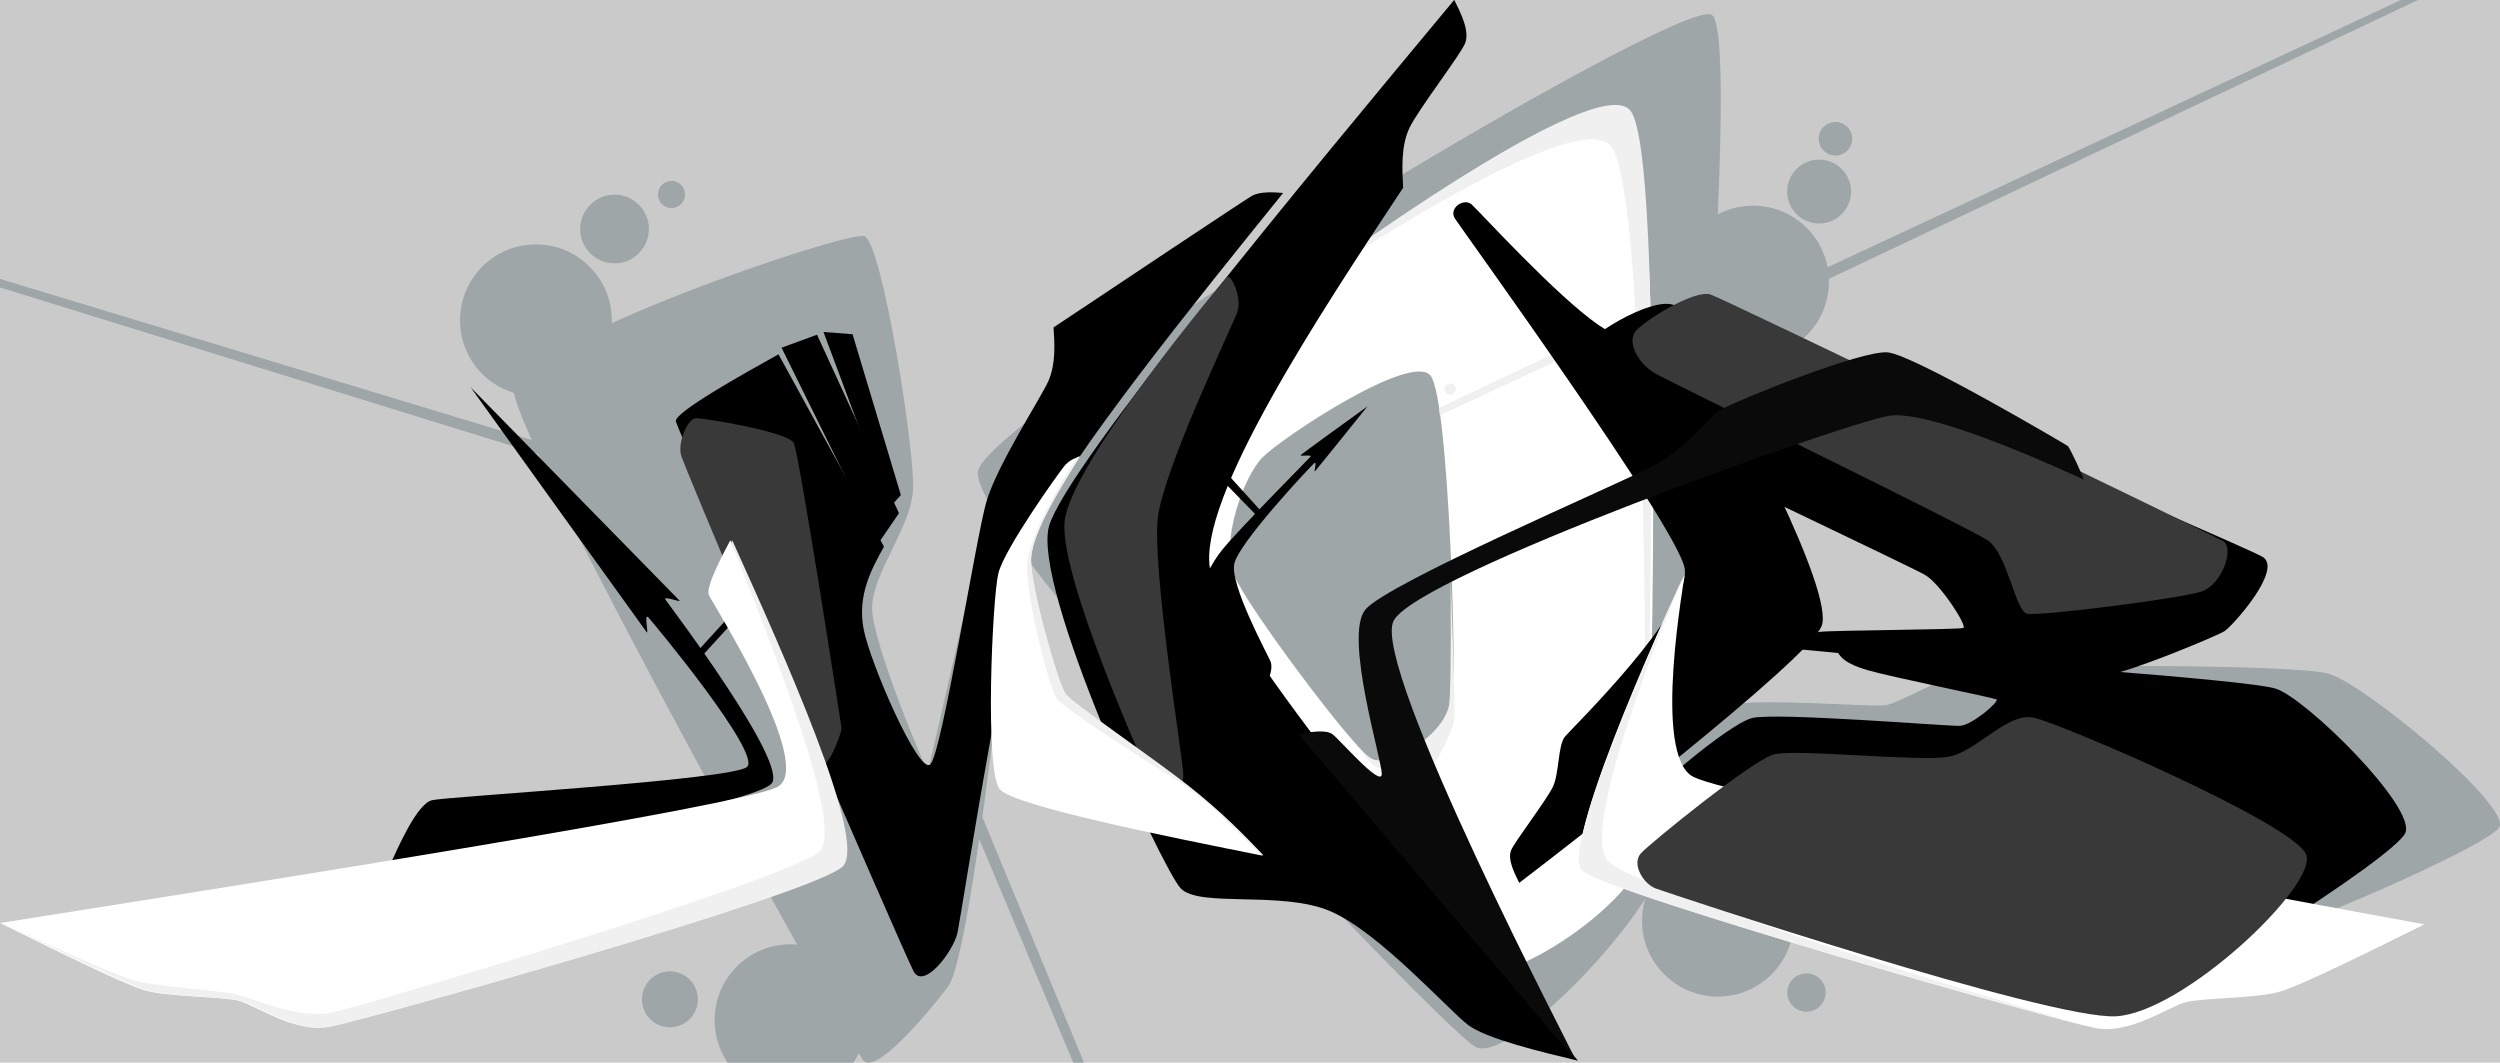 <?xml version="1.0" encoding="UTF-8" standalone="no"?>
<!-- Created with Inkscape (http://www.inkscape.org/) -->

<svg
   width="1098.028"
   height="466.738"
   viewBox="0 0 290.52 123.491"
   version="1.1"
   id="svg1"
   inkscape:version="1.4 (e7c3feb, 2024-10-09)"
   sodipodi:docname="mob.svg"
   xmlns:inkscape="http://www.inkscape.org/namespaces/inkscape"
   xmlns:sodipodi="http://sodipodi.sourceforge.net/DTD/sodipodi-0.dtd"
   xmlns="http://www.w3.org/2000/svg"
   xmlns:svg="http://www.w3.org/2000/svg">
  <sodipodi:namedview
     id="namedview1"
     pagecolor="#ffffff"
     bordercolor="#666666"
     borderopacity="1.0"
     inkscape:showpageshadow="2"
     inkscape:pageopacity="0.0"
     inkscape:pagecheckerboard="0"
     inkscape:deskcolor="#d1d1d1"
     inkscape:document-units="mm"
     inkscape:zoom="1.4253648"
     inkscape:cx="745.07243"
     inkscape:cy="277.82362"
     inkscape:window-width="1920"
     inkscape:window-height="1011"
     inkscape:window-x="0"
     inkscape:window-y="0"
     inkscape:window-maximized="1"
     inkscape:current-layer="M3_block"
     showgrid="false" />
  <defs
     id="defs1">
    <inkscape:path-effect
       effect="bspline"
       id="path-effect60"
       is_visible="true"
       lpeversion="1.3"
       weight="1"
       steps="2"
       helper_size="0"
       apply_no_weight="true"
       apply_with_weight="true"
       only_selected="true"
       uniform="false" />
    <inkscape:path-effect
       effect="bspline"
       id="path-effect59"
       is_visible="true"
       lpeversion="1.3"
       weight="1"
       steps="2"
       helper_size="0"
       apply_no_weight="true"
       apply_with_weight="true"
       only_selected="true"
       uniform="false" />
    <inkscape:path-effect
       effect="bspline"
       id="path-effect55"
       is_visible="true"
       lpeversion="1.3"
       weight="1"
       steps="2"
       helper_size="0"
       apply_no_weight="true"
       apply_with_weight="true"
       only_selected="true"
       uniform="false" />
    <inkscape:path-effect
       effect="bspline"
       id="path-effect54"
       is_visible="true"
       lpeversion="1.3"
       weight="1"
       steps="2"
       helper_size="0"
       apply_no_weight="true"
       apply_with_weight="true"
       only_selected="true"
       uniform="false" />
    <inkscape:path-effect
       effect="bspline"
       id="path-effect52"
       is_visible="true"
       lpeversion="1.3"
       weight="1"
       steps="2"
       helper_size="0"
       apply_no_weight="true"
       apply_with_weight="true"
       only_selected="true"
       uniform="false" />
    <inkscape:path-effect
       effect="bspline"
       id="path-effect51"
       is_visible="true"
       lpeversion="1.3"
       weight="2"
       steps="1"
       helper_size="0"
       apply_no_weight="true"
       apply_with_weight="true"
       only_selected="true"
       uniform="false" />
    <inkscape:path-effect
       effect="bspline"
       id="path-effect50"
       is_visible="true"
       lpeversion="1.3"
       weight="1"
       steps="2"
       helper_size="0"
       apply_no_weight="true"
       apply_with_weight="true"
       only_selected="true"
       uniform="false" />
    <inkscape:path-effect
       effect="bspline"
       id="path-effect49"
       is_visible="true"
       lpeversion="1.3"
       weight="1"
       steps="2"
       helper_size="0"
       apply_no_weight="true"
       apply_with_weight="true"
       only_selected="true"
       uniform="false" />
    <inkscape:path-effect
       effect="bspline"
       id="path-effect48"
       is_visible="true"
       lpeversion="1.3"
       weight="1"
       steps="2"
       helper_size="0"
       apply_no_weight="true"
       apply_with_weight="true"
       only_selected="true"
       uniform="false" />
    <inkscape:path-effect
       effect="bspline"
       id="path-effect47"
       is_visible="true"
       lpeversion="1.3"
       weight="1"
       steps="2"
       helper_size="0"
       apply_no_weight="true"
       apply_with_weight="true"
       only_selected="true"
       uniform="false" />
    <inkscape:path-effect
       effect="bspline"
       id="path-effect46"
       is_visible="true"
       lpeversion="1.3"
       weight="1"
       steps="2"
       helper_size="0"
       apply_no_weight="true"
       apply_with_weight="true"
       only_selected="true"
       uniform="false" />
    <inkscape:path-effect
       effect="bspline"
       id="path-effect45"
       is_visible="true"
       lpeversion="1.3"
       weight="1"
       steps="2"
       helper_size="0"
       apply_no_weight="true"
       apply_with_weight="true"
       only_selected="true"
       uniform="false" />
    <inkscape:path-effect
       effect="bspline"
       id="path-effect44"
       is_visible="true"
       lpeversion="1.3"
       weight="1"
       steps="2"
       helper_size="0"
       apply_no_weight="true"
       apply_with_weight="true"
       only_selected="true"
       uniform="false" />
    <inkscape:path-effect
       effect="bspline"
       id="path-effect43"
       is_visible="true"
       lpeversion="1.3"
       weight="2"
       steps="2"
       helper_size="0"
       apply_no_weight="true"
       apply_with_weight="true"
       only_selected="true"
       uniform="false" />
    <inkscape:path-effect
       effect="bspline"
       id="path-effect42"
       is_visible="true"
       lpeversion="1.3"
       weight="2"
       steps="2"
       helper_size="0"
       apply_no_weight="true"
       apply_with_weight="true"
       only_selected="true"
       uniform="false" />
    <inkscape:path-effect
       effect="bspline"
       id="path-effect41"
       is_visible="true"
       lpeversion="1.3"
       weight="2"
       steps="2"
       helper_size="0"
       apply_no_weight="true"
       apply_with_weight="true"
       only_selected="true"
       uniform="false" />
    <inkscape:path-effect
       effect="bspline"
       id="path-effect40"
       is_visible="true"
       lpeversion="1.3"
       weight="1"
       steps="2"
       helper_size="0"
       apply_no_weight="true"
       apply_with_weight="true"
       only_selected="true"
       uniform="false" />
    <inkscape:path-effect
       effect="bspline"
       id="path-effect39"
       is_visible="true"
       lpeversion="1.3"
       weight="1"
       steps="2"
       helper_size="0"
       apply_no_weight="true"
       apply_with_weight="true"
       only_selected="true"
       uniform="false" />
    <inkscape:path-effect
       effect="bspline"
       id="path-effect38"
       is_visible="true"
       lpeversion="1.3"
       weight="3"
       steps="2"
       helper_size="0"
       apply_no_weight="true"
       apply_with_weight="true"
       only_selected="true"
       uniform="false" />
    <inkscape:path-effect
       effect="bspline"
       id="path-effect37"
       is_visible="true"
       lpeversion="1.3"
       weight="1"
       steps="2"
       helper_size="0"
       apply_no_weight="true"
       apply_with_weight="true"
       only_selected="true"
       uniform="false" />
    <inkscape:path-effect
       effect="bspline"
       id="path-effect36"
       is_visible="true"
       lpeversion="1.3"
       weight="2"
       steps="2"
       helper_size="0"
       apply_no_weight="true"
       apply_with_weight="true"
       only_selected="true"
       uniform="false" />
    <inkscape:path-effect
       effect="bspline"
       id="path-effect34"
       is_visible="true"
       lpeversion="1.3"
       weight="2"
       steps="2"
       helper_size="0"
       apply_no_weight="true"
       apply_with_weight="true"
       only_selected="true"
       uniform="false" />
    <inkscape:path-effect
       effect="bspline"
       id="path-effect33"
       is_visible="true"
       lpeversion="1.3"
       weight="1"
       steps="2"
       helper_size="0"
       apply_no_weight="true"
       apply_with_weight="true"
       only_selected="true"
       uniform="false" />
    <inkscape:path-effect
       effect="bspline"
       id="path-effect24"
       is_visible="true"
       lpeversion="1.3"
       weight="2"
       steps="2"
       helper_size="0"
       apply_no_weight="true"
       apply_with_weight="true"
       only_selected="true"
       uniform="false" />
    <inkscape:path-effect
       effect="bspline"
       id="path-effect35"
       is_visible="true"
       lpeversion="1.3"
       weight="2"
       steps="2"
       helper_size="0"
       apply_no_weight="true"
       apply_with_weight="true"
       only_selected="true"
       uniform="false" />
    <inkscape:path-effect
       effect="bspline"
       id="path-effect32"
       is_visible="true"
       lpeversion="1.3"
       weight="2"
       steps="2"
       helper_size="0"
       apply_no_weight="true"
       apply_with_weight="true"
       only_selected="true"
       uniform="false" />
    <inkscape:path-effect
       effect="bspline"
       id="path-effect31"
       is_visible="true"
       lpeversion="1.3"
       weight="1"
       steps="2"
       helper_size="0"
       apply_no_weight="true"
       apply_with_weight="true"
       only_selected="true"
       uniform="false" />
    <inkscape:path-effect
       effect="bspline"
       id="path-effect30"
       is_visible="true"
       lpeversion="1.3"
       weight="10"
       steps="2"
       helper_size="0"
       apply_no_weight="true"
       apply_with_weight="true"
       only_selected="true"
       uniform="false" />
    <inkscape:path-effect
       effect="bspline"
       id="path-effect29"
       is_visible="true"
       lpeversion="1.3"
       weight="0"
       steps="2"
       helper_size="0"
       apply_no_weight="true"
       apply_with_weight="true"
       only_selected="true"
       uniform="false" />
    <inkscape:path-effect
       effect="bspline"
       id="path-effect28"
       is_visible="true"
       lpeversion="1.3"
       weight="1"
       steps="2"
       helper_size="0"
       apply_no_weight="true"
       apply_with_weight="true"
       only_selected="true"
       uniform="false" />
    <inkscape:path-effect
       effect="bspline"
       id="path-effect27"
       is_visible="true"
       lpeversion="1.3"
       weight="1"
       steps="2"
       helper_size="0"
       apply_no_weight="true"
       apply_with_weight="true"
       only_selected="true"
       uniform="false" />
    <inkscape:path-effect
       effect="bspline"
       id="path-effect22"
       is_visible="true"
       lpeversion="1.3"
       weight="1"
       steps="2"
       helper_size="0"
       apply_no_weight="true"
       apply_with_weight="true"
       only_selected="true"
       uniform="false" />
    <inkscape:path-effect
       effect="bspline"
       id="path-effect21"
       is_visible="true"
       lpeversion="1.3"
       weight="5"
       steps="2"
       helper_size="0"
       apply_no_weight="true"
       apply_with_weight="true"
       only_selected="true"
       uniform="false" />
    <inkscape:path-effect
       effect="bspline"
       id="path-effect26"
       is_visible="true"
       lpeversion="1.3"
       weight="5"
       steps="2"
       helper_size="0"
       apply_no_weight="true"
       apply_with_weight="true"
       only_selected="true"
       uniform="false" />
    <inkscape:path-effect
       effect="bspline"
       id="path-effect25"
       is_visible="true"
       lpeversion="1.3"
       weight="10"
       steps="2"
       helper_size="0"
       apply_no_weight="true"
       apply_with_weight="true"
       only_selected="true"
       uniform="false" />
    <inkscape:path-effect
       effect="bspline"
       id="path-effect20"
       is_visible="true"
       lpeversion="1.3"
       weight="1"
       steps="2"
       helper_size="0"
       apply_no_weight="true"
       apply_with_weight="true"
       only_selected="true"
       uniform="false" />
    <inkscape:path-effect
       effect="bspline"
       id="path-effect23"
       is_visible="true"
       lpeversion="1.3"
       weight="0"
       steps="2"
       helper_size="0"
       apply_no_weight="false"
       apply_with_weight="false"
       only_selected="false"
       uniform="false" />
    <inkscape:path-effect
       effect="bspline"
       id="path-effect19"
       is_visible="true"
       lpeversion="1.3"
       weight="33.333"
       steps="2"
       helper_size="0"
       apply_no_weight="true"
       apply_with_weight="true"
       only_selected="false"
       uniform="false" />
    <inkscape:path-effect
       effect="bspline"
       id="path-effect18"
       is_visible="true"
       lpeversion="1.3"
       weight="10"
       steps="2"
       helper_size="0"
       apply_no_weight="true"
       apply_with_weight="true"
       only_selected="false"
       uniform="false" />
    <inkscape:path-effect
       effect="bspline"
       id="path-effect1"
       is_visible="true"
       lpeversion="1.3"
       weight="10"
       steps="2"
       helper_size="0"
       apply_no_weight="true"
       apply_with_weight="true"
       only_selected="false"
       uniform="false" />
    <inkscape:path-effect
       effect="bspline"
       id="path-effect17"
       is_visible="true"
       lpeversion="1.3"
       weight="20"
       steps="2"
       helper_size="0"
       apply_no_weight="false"
       apply_with_weight="false"
       only_selected="true"
       uniform="false" />
    <inkscape:path-effect
       effect="bspline"
       id="path-effect16"
       is_visible="true"
       lpeversion="1.3"
       weight="0"
       steps="2"
       helper_size="0"
       apply_no_weight="false"
       apply_with_weight="false"
       only_selected="true"
       uniform="false" />
    <inkscape:path-effect
       effect="bspline"
       id="path-effect15"
       is_visible="true"
       lpeversion="1.3"
       weight="0"
       steps="2"
       helper_size="0"
       apply_no_weight="false"
       apply_with_weight="false"
       only_selected="true"
       uniform="false" />
    <inkscape:path-effect
       effect="bspline"
       id="path-effect14"
       is_visible="true"
       lpeversion="1.3"
       weight="0"
       steps="2"
       helper_size="0"
       apply_no_weight="false"
       apply_with_weight="false"
       only_selected="true"
       uniform="false" />
    <inkscape:path-effect
       effect="bspline"
       id="path-effect13"
       is_visible="true"
       lpeversion="1.3"
       weight="0"
       steps="2"
       helper_size="0"
       apply_no_weight="false"
       apply_with_weight="true"
       only_selected="true"
       uniform="false" />
    <inkscape:path-effect
       effect="bspline"
       id="path-effect12"
       is_visible="true"
       lpeversion="1.3"
       weight="0"
       steps="2"
       helper_size="0"
       apply_no_weight="false"
       apply_with_weight="true"
       only_selected="true"
       uniform="false" />
    <inkscape:path-effect
       effect="bspline"
       id="path-effect11"
       is_visible="true"
       lpeversion="1.3"
       weight="0"
       steps="2"
       helper_size="0"
       apply_no_weight="false"
       apply_with_weight="true"
       only_selected="true"
       uniform="false" />
    <inkscape:path-effect
       effect="bspline"
       id="path-effect10"
       is_visible="true"
       lpeversion="1.3"
       weight="0"
       steps="2"
       helper_size="0"
       apply_no_weight="false"
       apply_with_weight="false"
       only_selected="true"
       uniform="false" />
    <inkscape:path-effect
       effect="bspline"
       id="path-effect9"
       is_visible="true"
       lpeversion="1.3"
       weight="0"
       steps="2"
       helper_size="0"
       apply_no_weight="true"
       apply_with_weight="true"
       only_selected="false"
       uniform="false" />
    <inkscape:path-effect
       effect="bspline"
       id="path-effect8"
       is_visible="true"
       lpeversion="1.3"
       weight="0"
       steps="1"
       helper_size="0"
       apply_no_weight="false"
       apply_with_weight="false"
       only_selected="false"
       uniform="false" />
    <inkscape:path-effect
       effect="bspline"
       id="path-effect7"
       is_visible="true"
       lpeversion="1.3"
       weight="0"
       steps="1"
       helper_size="0"
       apply_no_weight="false"
       apply_with_weight="false"
       only_selected="false"
       uniform="false" />
    <inkscape:path-effect
       effect="bspline"
       id="path-effect6"
       is_visible="true"
       lpeversion="1.3"
       weight="0"
       steps="1"
       helper_size="0"
       apply_no_weight="false"
       apply_with_weight="false"
       only_selected="false"
       uniform="false" />
    <inkscape:path-effect
       effect="bspline"
       id="path-effect5"
       is_visible="true"
       lpeversion="1.3"
       weight="0"
       steps="1"
       helper_size="0"
       apply_no_weight="false"
       apply_with_weight="false"
       only_selected="false"
       uniform="false" />
    <inkscape:path-effect
       effect="bspline"
       id="path-effect4"
       is_visible="true"
       lpeversion="1.3"
       weight="0"
       steps="2"
       helper_size="0"
       apply_no_weight="false"
       apply_with_weight="false"
       only_selected="false"
       uniform="false" />
    <inkscape:path-effect
       effect="bspline"
       id="path-effect3"
       is_visible="true"
       lpeversion="1.3"
       weight="0"
       steps="2"
       helper_size="0"
       apply_no_weight="true"
       apply_with_weight="true"
       only_selected="false"
       uniform="false" />
    <inkscape:path-effect
       effect="bspline"
       id="path-effect2"
       is_visible="true"
       lpeversion="1.3"
       weight="0"
       steps="2"
       helper_size="0"
       apply_no_weight="false"
       apply_with_weight="false"
       only_selected="false"
       uniform="false" />
    <inkscape:path-effect
       effect="bspline"
       id="path-effect1-7"
       is_visible="true"
       lpeversion="1.3"
       weight="10"
       steps="2"
       helper_size="0"
       apply_no_weight="true"
       apply_with_weight="true"
       only_selected="false"
       uniform="false" />
    <inkscape:path-effect
       effect="bspline"
       id="path-effect14-2"
       is_visible="true"
       lpeversion="1.3"
       weight="0"
       steps="2"
       helper_size="0"
       apply_no_weight="false"
       apply_with_weight="false"
       only_selected="true"
       uniform="false" />
    <inkscape:path-effect
       effect="bspline"
       id="path-effect14-0"
       is_visible="true"
       lpeversion="1.3"
       weight="0"
       steps="2"
       helper_size="0"
       apply_no_weight="false"
       apply_with_weight="false"
       only_selected="true"
       uniform="false" />
    <inkscape:path-effect
       effect="bspline"
       id="path-effect18-7"
       is_visible="true"
       lpeversion="1.3"
       weight="10"
       steps="2"
       helper_size="0"
       apply_no_weight="true"
       apply_with_weight="true"
       only_selected="false"
       uniform="false" />
    <inkscape:path-effect
       effect="bspline"
       id="path-effect18-7-2"
       is_visible="true"
       lpeversion="1.3"
       weight="10"
       steps="2"
       helper_size="0"
       apply_no_weight="true"
       apply_with_weight="true"
       only_selected="false"
       uniform="false" />
    <inkscape:path-effect
       effect="bspline"
       id="path-effect5-0"
       is_visible="true"
       lpeversion="1.3"
       weight="0"
       steps="1"
       helper_size="0"
       apply_no_weight="false"
       apply_with_weight="false"
       only_selected="false"
       uniform="false" />
    <inkscape:path-effect
       effect="bspline"
       id="path-effect20-6"
       is_visible="true"
       lpeversion="1.3"
       weight="1"
       steps="2"
       helper_size="0"
       apply_no_weight="true"
       apply_with_weight="true"
       only_selected="true"
       uniform="false" />
    <inkscape:path-effect
       effect="bspline"
       id="path-effect20-7"
       is_visible="true"
       lpeversion="1.3"
       weight="1"
       steps="2"
       helper_size="0"
       apply_no_weight="true"
       apply_with_weight="true"
       only_selected="true"
       uniform="false" />
    <inkscape:path-effect
       effect="bspline"
       id="path-effect20-3"
       is_visible="true"
       lpeversion="1.3"
       weight="1"
       steps="2"
       helper_size="0"
       apply_no_weight="true"
       apply_with_weight="true"
       only_selected="true"
       uniform="false" />
    <inkscape:path-effect
       effect="bspline"
       id="path-effect20-2"
       is_visible="true"
       lpeversion="1.3"
       weight="1"
       steps="2"
       helper_size="0"
       apply_no_weight="true"
       apply_with_weight="true"
       only_selected="true"
       uniform="false" />
    <inkscape:path-effect
       effect="bspline"
       id="path-effect4-6"
       is_visible="true"
       lpeversion="1.3"
       weight="0"
       steps="2"
       helper_size="0"
       apply_no_weight="false"
       apply_with_weight="false"
       only_selected="false"
       uniform="false" />
    <inkscape:path-effect
       effect="bspline"
       id="path-effect23-1"
       is_visible="true"
       lpeversion="1.3"
       weight="0"
       steps="2"
       helper_size="0"
       apply_no_weight="false"
       apply_with_weight="false"
       only_selected="false"
       uniform="false" />
    <inkscape:path-effect
       effect="bspline"
       id="path-effect20-75"
       is_visible="true"
       lpeversion="1.3"
       weight="1"
       steps="2"
       helper_size="0"
       apply_no_weight="true"
       apply_with_weight="true"
       only_selected="true"
       uniform="false" />
    <inkscape:path-effect
       effect="bspline"
       id="path-effect51-7"
       is_visible="true"
       lpeversion="1.3"
       weight="2"
       steps="1"
       helper_size="0"
       apply_no_weight="true"
       apply_with_weight="true"
       only_selected="true"
       uniform="false" />
    <inkscape:path-effect
       effect="bspline"
       id="path-effect52-2"
       is_visible="true"
       lpeversion="1.3"
       weight="1"
       steps="2"
       helper_size="0"
       apply_no_weight="true"
       apply_with_weight="true"
       only_selected="true"
       uniform="false" />
    <inkscape:path-effect
       effect="bspline"
       id="path-effect54-0"
       is_visible="true"
       lpeversion="1.3"
       weight="1"
       steps="2"
       helper_size="0"
       apply_no_weight="true"
       apply_with_weight="true"
       only_selected="true"
       uniform="false" />
    <inkscape:path-effect
       effect="bspline"
       id="path-effect55-6"
       is_visible="true"
       lpeversion="1.3"
       weight="1"
       steps="2"
       helper_size="0"
       apply_no_weight="true"
       apply_with_weight="true"
       only_selected="true"
       uniform="false" />
    <inkscape:path-effect
       effect="bspline"
       id="path-effect14-0-7"
       is_visible="true"
       lpeversion="1.3"
       weight="0"
       steps="2"
       helper_size="0"
       apply_no_weight="false"
       apply_with_weight="false"
       only_selected="true"
       uniform="false" />
    <inkscape:path-effect
       effect="bspline"
       id="path-effect14-0-7-3"
       is_visible="true"
       lpeversion="1.3"
       weight="0"
       steps="2"
       helper_size="0"
       apply_no_weight="false"
       apply_with_weight="false"
       only_selected="true"
       uniform="false" />
    <inkscape:path-effect
       effect="bspline"
       id="path-effect4-3"
       is_visible="true"
       lpeversion="1.3"
       weight="0"
       steps="2"
       helper_size="0"
       apply_no_weight="false"
       apply_with_weight="false"
       only_selected="false"
       uniform="false" />
    <inkscape:path-effect
       effect="bspline"
       id="path-effect4-3-3"
       is_visible="true"
       lpeversion="1.3"
       weight="0"
       steps="2"
       helper_size="0"
       apply_no_weight="false"
       apply_with_weight="false"
       only_selected="false"
       uniform="false" />
  </defs>
  <g
     inkscape:groupmode="layer"
     id="layer8"
     inkscape:label="bg"
     style="display:inline"
     transform="translate(-46.051,-4.005)"
     sodipodi:insensitive="true"
     type="layer">
    <rect
       style="display:inline;fill:#cacaca;fill-opacity:1;stroke-width:0.383"
       id="rect58230"
       width="306.277"
       height="138.628"
       x="37.245"
       y="-3.214" />
  </g>
  <g
     inkscape:groupmode="layer"
     id="U1_block"
     inkscape:label="U1"
     type="layer"
     transform="translate(-46.051,-4.005)"
     style="display:inline"
     sodipodi:insensitive="true">
    <path
       style="font-variation-settings:normal;opacity:1;vector-effect:none;fill:#9ea6a8;fill-opacity:1;stroke:none;stroke-width:0.265px;stroke-linecap:butt;stroke-linejoin:miter;stroke-miterlimit:4;stroke-dasharray:none;stroke-dashoffset:0;stroke-opacity:1;-inkscape-stroke:none;stop-color:#000000;stop-opacity:1"
       d="m 149.898,126.861 c -1.379,-1.665 -40.66,-72.382 -40.609,-77.86 0.051,-5.477 38.697,-18.611 40.74,-17.925 2.043,0.686 5.943,25.197 5.645,29.581 -0.297,4.384 -4.796,9.702 -4.749,13.722 0.047,4.02 6.31,18.946 6.474,18.81 0.163,-0.136 6.516,-28.798 7.271,-30.902 0.755,-2.105 2.82,1.886 2.672,5.072 -0.147,3.186 -4.813,47.268 -7.586,50.919 -2.773,3.651 -8.479,10.247 -9.859,8.582 z"
       id="path46"
       inkscape:path-effect="#path-effect47"
       inkscape:original-d="m 150.72364,129.16542 c -2.20499,-3.96967 -41.48573,-74.687215 -46.58802,-83.872921 5.20436,-1.768668 43.85082,-14.902425 47.52,-16.149375 0.41667,2.618994 4.31627,27.130154 5.39632,33.918871 -1.67449,1.979166 -6.17357,7.296888 -8.36632,9.888627 2.2866,5.448911 8.54989,20.3742 8.72438,20.79 0.15221,-0.686813 6.50438,-29.349041 7.61062,-34.340625 0.40472,0.782465 2.46894,4.773293 2.78437,5.383126 -0.60983,5.761872 -5.27546,49.844027 -5.38312,50.861247 -5.43778,6.28509 -11.14456,12.8811 -11.69823,13.52105 z"
       sodipodi:nodetypes="cccccccccc"
       transform="translate(-3.527,0.371)" />
    <path
       style="font-variation-settings:normal;opacity:1;vector-effect:none;fill:#9ea6a8;fill-opacity:1;stroke:none;stroke-width:0.265px;stroke-linecap:butt;stroke-linejoin:miter;stroke-miterlimit:4;stroke-dasharray:none;stroke-dashoffset:0;stroke-opacity:1;-inkscape-stroke:none;stop-color:#000000;stop-opacity:1"
       d="m 159.711,58.713 c 1.55,-6.775 81.379,-55.183 85.247,-52.995 3.868,2.188 -3.941,91.238 -5.504,98.072 -1.564,6.835 -18.053,24.074 -21.984,21.85 -3.931,-2.224 -59.308,-60.153 -57.758,-66.927 z"
       id="path47"
       inkscape:path-effect="#path-effect48"
       inkscape:original-d="m 151.09874,58.100623 c 10.16219,-6.16238 89.99087,-54.5707288 98.56688,-59.7712482 -0.83984,9.5773545 -8.64855,98.6266842 -9.6525,110.0756252 -2.12375,2.22028 -18.61331,19.45936 -20.41875,21.34687 -6.05644,-6.33546 -61.43377,-64.264046 -68.49563,-71.651247 z"
       sodipodi:nodetypes="ccccc" />
    <path
       style="font-variation-settings:normal;opacity:1;vector-effect:none;fill:#9ea6a8;fill-opacity:1;stroke:none;stroke-width:0.265px;stroke-linecap:butt;stroke-linejoin:miter;stroke-miterlimit:4;stroke-dasharray:none;stroke-dashoffset:0;stroke-opacity:1;-inkscape-stroke:none;stop-color:#000000;stop-opacity:1"
       d="m 246.933,86.029 c -2.41,1.009 -18.815,15.236 -16.52,16.957 2.295,1.721 52.574,14.53 62.288,14.278 9.714,-0.252 42.317,-14.654 43.782,-17.119 1.465,-2.465 -15.696,-16.696 -19.832,-17.85 -4.136,-1.154 -35.59,-1.022 -39.968,-0.58 -4.378,0.443 -9.858,4.026 -11.557,4.251 -1.699,0.226 -15.783,-0.947 -18.193,0.062 z"
       id="path49"
       inkscape:path-effect="#path-effect50"
       inkscape:original-d="m 247.06687,84.830623 c -2.54477,2.206969 -18.94942,16.434007 -20.97563,18.191247 6.61656,1.68552 56.8953,14.49365 68.49563,17.44875 7.82786,-3.45809 40.43083,-17.86101 46.22062,-20.41875 -2.86002,-2.371723 -20.02118,-16.602924 -22.83188,-18.933748 -5.46144,0.02285 -36.91492,0.154457 -44.36438,0.185626 -1.30689,0.854481 -6.78675,4.437361 -7.78304,5.088762 -2.4016,-0.199933 -16.48519,-1.372398 -18.76132,-1.561887 z"
       sodipodi:nodetypes="cccccccc" />
    <circle
       style="fill:#9ea6a8;fill-opacity:1;stroke-width:0.169;stroke-dasharray:0.506, 0.506"
       id="path57"
       cx="108.328"
       cy="41.223"
       r="8.817" />
    <circle
       style="display:inline;fill:#9ea6a8;fill-opacity:1;stroke-width:0.169;stroke-dasharray:0.506, 0.506"
       id="path57-7"
       cx="249.777"
       cy="36.725"
       r="8.817" />
    <circle
       style="display:inline;fill:#9ea6a8;fill-opacity:1;stroke-width:0.169;stroke-dasharray:0.506, 0.506"
       id="path57-7-7"
       cx="245.683"
       cy="111"
       r="8.817" />
    <circle
       style="display:inline;fill:#9ea6a8;fill-opacity:1;stroke-width:0.043;stroke-dasharray:0.128, 0.128"
       id="path57-7-7-0"
       cx="255.978"
       cy="119.346"
       r="2.228" />
    <circle
       style="display:inline;fill:#9ea6a8;fill-opacity:1;stroke-width:0.071;stroke-dasharray:0.213, 0.213"
       id="path57-7-9"
       cx="257.446"
       cy="26.266"
       r="3.712" />
    <circle
       style="display:inline;fill:#9ea6a8;fill-opacity:1;stroke-width:0.037;stroke-dasharray:0.112, 0.112"
       id="path57-7-9-5"
       cx="259.351"
       cy="20.131"
       r="1.949" />
    <circle
       style="display:inline;fill:#9ea6a8;fill-opacity:1;stroke-width:0.169;stroke-dasharray:0.506, 0.506"
       id="path57-3"
       cx="137.914"
       cy="122.554"
       r="8.817" />
    <circle
       style="display:inline;fill:#9ea6a8;fill-opacity:1;stroke-width:0.062;stroke-dasharray:0.186, 0.186"
       id="path57-3-1"
       cx="123.902"
       cy="120.132"
       r="3.248" />
    <circle
       style="display:inline;fill:#9ea6a8;fill-opacity:1;stroke-width:0.076;stroke-dasharray:0.229, 0.229"
       id="path57-4"
       cx="117.464"
       cy="30.62"
       r="3.991" />
    <circle
       style="display:inline;fill:#9ea6a8;fill-opacity:1;stroke-width:0.03;stroke-dasharray:0.091, 0.091"
       id="path57-4-6"
       cx="124.081"
       cy="26.603"
       r="1.578" />
    <path
       style="font-variation-settings:normal;opacity:1;vector-effect:none;fill:#9ea6a8;fill-opacity:1;stroke:none;stroke-width:0.265px;stroke-linecap:butt;stroke-linejoin:miter;stroke-miterlimit:4;stroke-dasharray:none;stroke-dashoffset:0;stroke-opacity:1;-inkscape-stroke:none;stop-color:#000000;stop-opacity:1"
       d="m 112.467,57.296 -1.838,-1.313 -193.21,-58.54 -0.016,0.148 194.703,60.263 z"
       id="path58" />
    <path
       style="font-variation-settings:normal;display:inline;vector-effect:none;fill:#9ea6a8;fill-opacity:1;stroke:none;stroke-width:0.265px;stroke-linecap:butt;stroke-linejoin:miter;stroke-miterlimit:4;stroke-dasharray:none;stroke-dashoffset:0;stroke-opacity:1;-inkscape-stroke:none;stop-color:#000000"
       d="m 246.67,41.247 2.243,-0.261 182.473,-86.376 -0.087,-0.12 -184.736,86.102 z"
       id="path58-8" />
    <path
       style="font-variation-settings:normal;display:inline;vector-effect:none;fill:#9ea6a8;fill-opacity:1;stroke:none;stroke-width:0.265px;stroke-linecap:butt;stroke-linejoin:miter;stroke-miterlimit:4;stroke-dasharray:none;stroke-dashoffset:0;stroke-opacity:1;-inkscape-stroke:none;stop-color:#000000"
       d="m 157.64,94.422 0.163,2.252 78.326,186.07 0.124,-0.082 -77.953,-188.319 z"
       id="path58-8-1" />
  </g>
  <g
     inkscape:groupmode="layer"
     id="O_block"
     inkscape:label="O"
     style="display:inline"
     type="layer"
     transform="translate(-46.051,-4.005)"
     sodipodi:insensitive="true">
    <path
       id="path16"
       style="font-variation-settings:normal;opacity:1;vector-effect:none;fill:#ffffff;fill-opacity:1;stroke:none;stroke-width:0.265px;stroke-linecap:butt;stroke-linejoin:miter;stroke-miterlimit:4;stroke-dasharray:none;stroke-dashoffset:0;stroke-opacity:1;-inkscape-stroke:none;stop-color:#000000;stop-opacity:1"
       d="m 110.204,33.552 c -1.986,-2.545 -19.681,10.428 -21.179,11.779 -1.499,1.351 -5.44,7.719 -3.904,11.454 1.536,3.734 15.571,21.904 17.02,22.934 1.449,1.029 8.366,-3.566 8.848,-6.233 0.482,-2.667 1.201,-37.388 -0.785,-39.932 z M 99.422,47.486 c 1.019,1.313 1.42,16.705 1.206,18.123 -0.214,1.418 -3.311,3.504 -4.401,2.761 -1.09,-0.743 -6.818,-8.37 -7.514,-10.096 -0.696,-1.727 0.503,-5.275 1.582,-6.36 1.079,-1.085 8.108,-5.741 9.127,-4.428 z"
       sodipodi:nodetypes="ssssssssssss"
       inkscape:path-effect="#path-effect18"
       inkscape:original-d="m 112.35834,27.97213 c -4.14057,3.035561 -21.835061,16.007859 -24.261181,17.786511 -0.571166,0.92298 -4.512164,7.291469 -5.711658,9.2298 4.271591,5.530272 18.306119,23.700257 20.340139,26.333634 0.86459,-0.574429 7.78128,-5.169836 8.64586,-5.744259 0.0987,-4.760569 0.81842,-39.480992 0.98684,-47.605686 z m -12.01945,16.91938 c 0.10191,3.907284 0.50335,19.299857 0.56865,21.803641 -0.49337,0.332373 -3.59032,2.418735 -4.296383,2.894397 -1.473611,-1.961927 -7.201892,-9.588412 -8.966894,-11.93829 0.372696,-1.103204 1.571499,-4.651736 1.89344,-5.604703 1.836524,-1.216571 8.865581,-5.872839 10.801187,-7.155045 z"
       transform="matrix(2.138,0,0,2.138,-0.266,-53.855)" />
    <path
       style="font-variation-settings:normal;opacity:1;vector-effect:none;fill:#f0f0f0;fill-opacity:1;stroke:none;stroke-width:0.265px;stroke-linecap:butt;stroke-linejoin:miter;stroke-miterlimit:4;stroke-dasharray:none;stroke-dashoffset:0;stroke-opacity:1;-inkscape-stroke:none;stop-color:#000000;stop-opacity:1"
       d="m 192.869,40.484 c -0.012,0.022 35.96,-25.102 40.409,-19.455 4.449,5.647 3.975,75.822 3.987,75.8 0.012,-0.022 2.47,-74.62 -1.744,-79.969 -4.214,-5.348 -42.64,23.602 -42.652,23.624 z"
       id="path4"
       inkscape:path-effect="#path-effect51"
       inkscape:original-d="m 192.40233,40.822802 c 0.45444,-0.317393 36.42632,-25.440804 45.44393,-31.738867 -0.11889,17.591743 -0.59319,87.766439 -0.59918,88.652968 0.0306,-0.930095 2.48808,-75.528785 3.06394,-93.0096913 -9.0043,6.7840633 -47.4296,35.7346313 -47.90869,36.0955903 z"
       sodipodi:nodetypes="ccccc" />
    <path
       style="font-variation-settings:normal;display:inline;vector-effect:none;fill:#f0f0f0;fill-opacity:1;stroke:none;stroke-width:0.265px;stroke-linecap:butt;stroke-linejoin:miter;stroke-miterlimit:4;stroke-dasharray:none;stroke-dashoffset:0;stroke-opacity:1;-inkscape-stroke:none;stop-color:#000000"
       d="m 202.726,89.398 c 0.965,1.182 2.257,2.765 3.164,2.985 0.907,0.22 2.837,-0.339 4.765,-1.588 1.928,-1.25 3.549,-3.101 3.851,-4.778 0.302,-1.676 0.172,-14.877 0.177,-14.865 0.005,0.013 0.593,14.904 0.437,16.414 -0.155,1.51 -2.153,5.586 -3.291,6.188 -1.138,0.602 -5.215,-0.217 -5.859,-0.574 -0.644,-0.357 -2.242,-2.462 -3.244,-3.783 z"
       id="path51-1"
       inkscape:path-effect="#path-effect52-2"
       inkscape:original-d="m 202.72617,89.397674 c 0,0 2.25674,2.765243 2.8944,3.54658 1.17696,-0.340921 3.10651,-0.899836 5.34236,-1.547477 1.62043,-1.851503 3.2409,-3.703053 3.87186,-4.423984 -0.026,-2.631999 -0.15646,-15.832985 -0.1596,-16.151238 0.0136,0.34373 0.60085,15.235079 0.68797,17.444015 -0.39717,0.810408 -2.39499,4.886859 -3.13646,6.399806 -1.53488,-0.308355 -5.61167,-1.127381 -6.49255,-1.304351 -0.40811,-0.537731 -3.00798,-3.963351 -3.00798,-3.963351 z"
       sodipodi:nodetypes="ccccccccc"
       transform="translate(-0.067,-0.073)" />
    <path
       style="font-variation-settings:normal;opacity:1;vector-effect:none;fill:#f0f0f0;fill-opacity:1;stroke:none;stroke-width:0.265px;stroke-linecap:butt;stroke-linejoin:miter;stroke-miterlimit:4;stroke-dasharray:none;stroke-dashoffset:0;stroke-opacity:1;-inkscape-stroke:none;stop-color:#000000;stop-opacity:1"
       d="m 213.276,51.409 22.113,-10.465 0.093,1.021 L 213.376,52.268 Z"
       id="path52"
       sodipodi:nodetypes="ccccc" />
    <circle
       style="fill:#f0f0f0;fill-opacity:1;stroke-width:0.171;stroke-dasharray:0.512, 0.512"
       id="path53"
       cx="214.585"
       cy="49.223"
       r="0.656" />
  </g>
  <g
     inkscape:groupmode="layer"
     id="M1_block"
     inkscape:label="M1"
     style="display:inline"
     sodipodi:insensitive="true"
     type="layer"
     transform="translate(-46.051,-4.005)">
    <path
       style="font-variation-settings:normal;opacity:1;vector-effect:none;fill:#000000;fill-opacity:1;stroke:none;stroke-width:0.265px;stroke-linecap:butt;stroke-linejoin:miter;stroke-miterlimit:4;stroke-dasharray:none;stroke-dashoffset:0;stroke-opacity:1;-inkscape-stroke:none;stop-color:#000000;stop-opacity:1"
       d="m 46.25,43.372 c 0.124,0.555 14.45,33.707 15.09,34.902 0.639,1.195 2.534,-1.257 2.792,-2.472 0.258,-1.215 3.412,-21.817 5.163,-25.862 1.751,-4.045 9.984,-14.238 15.497,-21.063 -0.525,-0.044 -1.459,-0.122 -1.996,0.193 -0.537,0.315 -8.242,5.451 -12.573,8.339 0.066,0.984 0.154,2.31 -0.324,3.394 -0.478,1.084 -3.284,5.371 -3.949,7.709 -0.665,2.339 -2.819,15.951 -3.547,16.631 -0.728,0.679 -3.832,-6.451 -4.238,-8.605 -0.406,-2.154 0.529,-3.837 1.295,-5.215 -2.231,-4.069 -4.463,-8.138 -6.694,-12.207 -2.275,1.269 -6.639,3.702 -6.515,4.257 z"
       id="path11"
       sodipodi:nodetypes="cccccccccccccc"
       inkscape:path-effect="#path-effect12"
       inkscape:original-d="m 45.939843,42.920938 c 0.434551,1.005573 14.760884,34.157419 15.88206,36.751876 0.157521,-0.20385 2.052563,-2.656259 2.231364,-2.887648 0.336567,-2.198199 3.490978,-22.800445 4.200215,-27.432648 2.79262,-3.45753 16.538342,-20.476044 16.538342,-20.476044 -0.525027,-0.04375 -1.458947,-0.121578 -1.57508,-0.131256 -0.958093,0.638729 -12.994413,8.662941 -12.994413,8.662941 0,0 0.154012,2.310147 0.196887,2.953273 -0.997967,1.524309 -3.804729,5.811394 -4.582724,6.999714 -0.551998,3.488882 -2.705729,17.101456 -3.251503,20.551003 -0.910216,-2.09081 -4.014473,-9.221434 -5.422699,-12.456196 0.596508,-1.073714 2.296991,-4.134584 2.296991,-4.134584 -2.231364,-4.068958 -4.462727,-8.137916 -6.694091,-12.206874 0,0 -6.638599,3.702295 -6.825349,3.806443 z"
       transform="matrix(1.831,0,0,1.831,39.903,-26.442)" />
    <path
       style="font-variation-settings:normal;opacity:1;vector-effect:none;fill:#000000;fill-opacity:1;stroke:none;stroke-width:0.484px;stroke-linecap:butt;stroke-linejoin:miter;stroke-miterlimit:4;stroke-dasharray:none;stroke-dashoffset:0;stroke-opacity:1;-inkscape-stroke:none;stop-color:#000000;stop-opacity:1"
       d="m 136.875,44.412 11.235,22.755 2.407,-3.524 -9.522,-20.743 z"
       id="path22"
       sodipodi:nodetypes="ccccc" />
    <path
       style="font-variation-settings:normal;vector-effect:none;fill:#000000;fill-opacity:1;stroke:none;stroke-width:0.484px;stroke-linecap:butt;stroke-linejoin:miter;stroke-miterlimit:4;stroke-dasharray:none;stroke-dashoffset:0;stroke-opacity:1;-inkscape-stroke:none;stop-color:#000000"
       d="m 141.748,42.585 7.634,20.455 1.357,-1.507 -5.614,-18.689 z"
       id="path22-2"
       sodipodi:nodetypes="ccccc" />
  </g>
  <g
     inkscape:groupmode="layer"
     id="M3_block"
     inkscape:label="M3"
     style="display:inline"
     type="layer"
     transform="translate(-46.051,-4.005)">
    <path
       style="font-variation-settings:normal;opacity:1;vector-effect:none;fill:#000000;fill-opacity:1;stroke:none;stroke-width:0.265px;stroke-linecap:butt;stroke-linejoin:miter;stroke-miterlimit:4;stroke-dasharray:none;stroke-dashoffset:0;stroke-opacity:1;-inkscape-stroke:none;stop-color:#000000;stop-opacity:1"
       d="M 75.329,37.455 C 68.472,50.524 57.491,71.457 57.173,75.453 c -0.318,3.996 11.557,19.783 12.971,20.756 1.414,0.973 6.286,-1.214 9.593,-0.566 3.307,0.648 8.719,4.626 10.073,5.239 1.354,0.613 4.943,0.697 7.274,0.751 C 86.158,93.131 69.545,80.205 67.753,76.061 65.96,71.918 71.203,58.568 74.651,49.788 74.347,48.668 73.958,47.238 74.245,46.007 c 0.286,-1.231 2.192,-5.202 2.335,-6.01 0.143,-0.808 -0.684,-1.837 -1.251,-2.542 z"
       id="path2"
       sodipodi:nodetypes="ccccccccccc"
       inkscape:path-effect="#path-effect5"
       inkscape:original-d="m 75.328994,37.454732 c 0,0 -17.838183,34.001915 -20.569619,39.208391 2.095175,2.78535 13.970592,18.572673 15.778124,20.975627 1.020098,-0.457772 5.892465,-2.644259 8.904536,-3.995934 3.601759,2.647298 9.013593,6.625004 10.647823,7.826164 1.073428,0.025 6.993921,0.16311 6.993921,0.16311 0,0 -27.538447,-21.427337 -32.777522,-25.503798 1.653431,-4.210113 10.344457,-26.33997 10.344457,-26.33997 0,0 -0.692435,-2.550483 -0.912122,-3.359672 0.792643,-1.65197 2.698356,-5.62372 3.290974,-6.858813 -0.306228,-0.380875 -1.700572,-2.115105 -1.700572,-2.115105 z"
       transform="matrix(1.791,0.383,-0.383,1.791,94.475,-91.939)" />
    <path
       style="font-variation-settings:normal;opacity:1;vector-effect:none;fill:#000000;fill-opacity:1;stroke:none;stroke-width:0.265px;stroke-linecap:butt;stroke-linejoin:miter;stroke-miterlimit:4;stroke-dasharray:none;stroke-dashoffset:0;stroke-opacity:1;-inkscape-stroke:none;stop-color:#000000;stop-opacity:1"
       d="m 27.937,71.93 c 0.681,-1.547 1.887,-4.288 2.838,-4.515 0.952,-0.228 19.012,-1.286 19.99,-2.106 0.977,-0.82 -5.952,-9.168 -6.257,-9.493 -0.305,-0.325 0.04,1.126 -0.106,0.937 -0.146,-0.189 -7.398,-10.285 -11.174,-15.544 4.475,4.566 13.113,13.382 13.254,13.534 0.14,0.152 -1.081,-0.338 -0.888,-0.054 0.193,0.284 7.909,10.483 6.716,11.687 -1.193,1.204 -15.418,3.873 -24.372,5.553 z"
       id="path23"
       inkscape:path-effect="#path-effect23"
       inkscape:original-d="m 27.936561,71.929686 c 0,0 1.886517,-4.287538 2.041876,-4.640626 1.747786,-0.102396 19.808663,-1.160507 22.971094,-1.345781 -1.207936,-1.45517 -8.137113,-9.80258 -8.774139,-10.569989 0.02775,0.11701 0.371972,1.568651 0.382168,1.611653 -0.302322,-0.420936 -11.330687,-15.776195 -11.330687,-15.776195 0,0 13.11348,13.381862 13.424035,13.698772 -0.03039,-0.0122 -1.251328,-0.502338 -1.313652,-0.527357 0.44895,0.593425 8.164991,10.792555 9.462892,12.508132 -3.684525,0.691461 -26.863587,5.041391 -26.863587,5.041391 z"
       sodipodi:nodetypes="ccccccccccc"
       transform="matrix(1.831,0,0,1.831,39.903,-26.442)" />
    <path
       style="font-variation-settings:normal;opacity:1;vector-effect:none;fill:#000000;fill-opacity:1;stroke:none;stroke-width:0.484px;stroke-linecap:butt;stroke-linejoin:miter;stroke-miterlimit:4;stroke-dasharray:none;stroke-dashoffset:0;stroke-opacity:1;-inkscape-stroke:none;stop-color:#000000;stop-opacity:1"
       d="m 127.174,79.607 6.203,-6.798 0.34,0.765 -6.288,6.883 z"
       id="path24" />
    <path
       style="font-variation-settings:normal;display:inline;vector-effect:none;fill:#000000;fill-opacity:1;stroke:none;stroke-width:0.265px;stroke-linecap:butt;stroke-linejoin:miter;stroke-miterlimit:4;stroke-dasharray:none;stroke-dashoffset:0;stroke-opacity:1;-inkscape-stroke:none;stop-color:#000000"
       d="m 193.422,82.974 c 0.007,-0.015 0.635,-1.264 0.26,-2.137 -0.375,-0.873 -4.716,-8.854 -4.197,-11.311 0.519,-2.457 8.736,-11.172 9.233,-11.645 0.497,-0.473 -0.07,1.107 0.16,0.865 0.229,-0.242 3.958,-4.878 6.079,-7.516 -2.736,1.979 -7.427,5.371 -7.723,5.632 -0.295,0.261 1.394,-0.12 1.075,0.249 -0.318,0.369 -8.443,8.535 -10.323,10.906 -1.88,2.371 -3.256,6.321 -3.188,6.461 0.068,0.141 8.443,8.338 8.531,8.423 0.087,0.085 0.087,0.085 0.095,0.071 z"
       id="path59"
       sodipodi:nodetypes="cccccccccccc"
       inkscape:path-effect="#path-effect60"
       inkscape:original-d="m 193.41445,82.988424 c 0.0148,-0.02938 0.6419,-1.278762 0.73783,-1.469875 -0.84548,-1.554383 -5.18661,-9.535426 -6.50267,-11.954957 2.35309,-2.495368 10.57049,-11.209602 11.6267,-12.32967 -0.0621,0.173339 -0.62878,1.754127 -0.68398,1.908121 0.51354,-0.638527 6.36317,-7.911886 6.36317,-7.911886 0,0 -7.42744,5.371411 -8.20897,5.936605 0.19099,-0.04308 1.88,-0.42406 2.00617,-0.452519 -0.76294,0.766821 -8.88794,8.933107 -12.13142,12.193066 -0.51631,1.481817 -1.89251,5.431518 -1.93113,5.542364 0.17448,0.170774 8.54988,8.367973 8.72437,8.538751 z" />
    <path
       style="font-variation-settings:normal;opacity:1;vector-effect:none;fill:#000000;fill-opacity:1;stroke:none;stroke-width:0.265px;stroke-linecap:butt;stroke-linejoin:miter;stroke-miterlimit:4;stroke-dasharray:none;stroke-dashoffset:0;stroke-opacity:1;-inkscape-stroke:none;stop-color:#000000;stop-opacity:1"
       d="m 192.534,64.383 v 0 l -5.119,-5.25 h 1.313 l 3.806,4.2 z"
       id="path60" />
  </g>
  <g
     inkscape:groupmode="layer"
     id="M4_block"
     inkscape:label="M4"
     style="display:inline"
     sodipodi:insensitive="true"
     type="layer"
     transform="translate(-46.051,-4.005)">
    <path
       style="font-variation-settings:normal;opacity:1;vector-effect:none;fill:#393939;fill-opacity:1;stroke:none;stroke-width:0.265px;stroke-linecap:butt;stroke-linejoin:miter;stroke-miterlimit:4;stroke-dasharray:none;stroke-dashoffset:0;stroke-opacity:1;-inkscape-stroke:none;stop-color:#000000;stop-opacity:1"
       d="m 189.288,38.045 c -0.445,0.438 -18.102,21.528 -18.859,28.346 -0.757,6.817 11.056,32.616 11.673,33.677 0.617,1.061 2.296,-2.14 2.094,-4.557 -0.202,-2.418 -3.606,-23.803 -2.939,-29.494 0.667,-5.691 8.596,-22.149 9.223,-23.868 0.627,-1.72 -0.747,-4.541 -1.192,-4.103 z"
       id="path43"
       inkscape:path-effect="#path-effect44"
       inkscape:original-d="m 189.67525,37.487777 c -0.83301,0.995001 -18.4899,22.085465 -23.50428,28.074941 3.50027,7.644593 15.31308,33.443765 16.40709,35.833072 0.14003,-0.26693 1.8193,-3.468036 2.10011,-4.003325 -0.68447,-4.299871 -4.08871,-25.685461 -5.11902,-32.157888 2.36497,-4.909068 10.29373,-21.367117 11.75022,-24.390426 -0.20255,-0.416039 -1.5762,-3.237421 -1.63412,-3.356374 z"
       sodipodi:nodetypes="scccccs"
       transform="translate(-0.656,-1.838)" />
    <path
       style="font-variation-settings:normal;opacity:1;vector-effect:none;fill:#393939;fill-opacity:1;stroke:none;stroke-width:0.265px;stroke-linecap:butt;stroke-linejoin:miter;stroke-miterlimit:4;stroke-dasharray:none;stroke-dashoffset:0;stroke-opacity:1;-inkscape-stroke:none;stop-color:#000000;stop-opacity:1"
       d="m 125.245,57.077 c 0.562,1.611 13.772,33.151 15.189,35.581 1.417,2.43 3.441,-3.588 3.412,-4.006 -0.029,-0.418 -4.925,-31.88 -5.548,-33.169 -0.623,-1.288 -10.641,-2.953 -11.467,-2.872 -0.825,0.081 -2.147,2.854 -1.585,4.465 z"
       id="path44"
       inkscape:path-effect="#path-effect45"
       inkscape:original-d="m 124.5626,55.718468 c 1.24393,2.969992 14.45372,34.509654 16.93211,40.427058 0.35543,-1.056679 2.37969,-7.074735 2.42826,-7.219118 -0.10763,-0.691715 -5.00311,-32.154111 -5.38153,-34.586136 -0.86798,-0.14426 -10.8862,-1.809313 -12.34359,-2.051536 -0.19307,0.404944 -1.51511,3.177765 -1.63525,3.429732 z"
       sodipodi:nodetypes="cccccc" />
  </g>
  <g
     inkscape:groupmode="layer"
     id="M2_block"
     inkscape:label="M2"
     style="display:inline"
     type="layer"
     transform="translate(-46.051,-4.005)"
     sodipodi:insensitive="true">
    <path
       style="font-variation-settings:normal;opacity:1;vector-effect:none;fill:#ffffff;fill-opacity:1;stroke:none;stroke-width:0.265px;stroke-linecap:butt;stroke-linejoin:miter;stroke-miterlimit:4;stroke-dasharray:none;stroke-dashoffset:0;stroke-opacity:1;-inkscape-stroke:none;stop-color:#000000;stop-opacity:1"
       d="M 26.016,101.083 C 36.441,86.626 53.655,62.754 54.612,60.047 55.569,57.34 43.407,54.709 42.912,54.502 c -0.495,-0.206 -1.144,-2.269 -1.502,-3.407 7.28,2.72 19.45,7.268 19.626,9.543 0.176,2.275 -14.412,28.438 -15.654,30.276 -1.243,1.838 -4.226,2.336 -5.18,2.892 -0.954,0.556 -3.377,3.063 -4.707,3.784 -1.33,0.721 -6.134,2.355 -9.479,3.494 z"
       id="path1"
       sodipodi:nodetypes="ccccccccc"
       inkscape:path-effect="#path-effect4"
       inkscape:original-d="m 26.015549,101.08319 c 0,0 27.639529,-38.329454 31.275164,-43.371214 -1.72129,-0.372339 -13.883448,-3.003179 -14.807221,-3.203003 -0.06696,-0.21299 -1.073295,-3.414033 -1.073295,-3.414033 0,0 19.450211,7.267751 21.840626,8.160952 -2.039261,3.657402 -16.626627,29.81975 -18.632223,33.416773 -0.479542,0.07992 -3.462902,0.577151 -4.455001,0.742501 -0.915642,0.947175 -3.338616,3.453589 -4.111672,4.253268 -1.886991,0.642026 -10.036378,3.414756 -10.036378,3.414756 z"
       transform="matrix(1.29,1.3,-1.3,1.29,143.919,-52.956)" />
    <path
       id="path1-1"
       style="font-variation-settings:normal;display:inline;vector-effect:none;fill:#f0f0f0;fill-opacity:1;stroke:none;stroke-width:0.484px;stroke-linecap:butt;stroke-linejoin:miter;stroke-miterlimit:4;stroke-dasharray:none;stroke-dashoffset:0;stroke-opacity:1;-inkscape-stroke:none;stop-color:#000000"
       d="m 131.148,66.8 c -0.04,0.075 -0.094,0.181 -0.135,0.26 4.933,12.38 13.029,32.753 10.345,35.803 -2.701,3.071 -52.909,17.989 -56.776,18.814 -3.868,0.825 -9.045,-1.667 -11.225,-2.148 -2.181,-0.481 -9.165,-0.837 -11.913,-1.657 -2.459,-0.734 -9.266,-3.882 -14.846,-6.483 5.779,2.874 13.866,6.888 16.477,7.676 2.652,0.8 9.035,0.717 10.988,1.24 1.953,0.523 6.447,3.76 10.439,3.005 3.992,-0.755 56.816,-15.527 59.547,-18.689 2.732,-3.162 -7.05,-24.848 -12.901,-37.821 z" />
    <path
       style="font-variation-settings:normal;vector-effect:none;fill:#ffffff;fill-opacity:1;stroke:none;stroke-width:0.265px;stroke-linecap:butt;stroke-linejoin:miter;stroke-miterlimit:4;stroke-dasharray:none;stroke-dashoffset:0;stroke-opacity:1;-inkscape-stroke:none;stop-color:#000000"
       d="m 52.588,46.496 c 1.26,2.024 2.967,4.766 3.091,6.4 0.124,1.635 -1.732,8.086 -2.183,8.681 -0.452,0.596 -5.683,4.162 -7.814,5.848 -2.131,1.685 -3.429,3.035 -4.727,4.385 5.917,-1.181 15.702,-3.136 16.687,-4.205 0.985,-1.07 0.488,-12.17 0.099,-13.73 -0.389,-1.559 -3.796,-6.316 -4.157,-6.764 -0.361,-0.449 -0.752,-0.551 -0.996,-0.615 z"
       id="path13-3"
       sodipodi:nodetypes="ccccccccc"
       transform="matrix(-1.831,0,0,1.831,267.798,-28.037)"
       inkscape:original-d="m 52.587929,46.495753 c 0,0 2.967294,4.765776 3.780243,6.071455 -0.564838,1.963458 -2.420614,8.414408 -2.626516,9.130152 -0.697158,0.475296 -5.928694,4.041961 -8.893044,6.062944 -1.297821,1.34999 -3.893458,4.049967 -3.893458,4.049967 0,0 15.701957,-3.135556 17.749803,-3.544494 -0.07753,-1.730474 -0.574852,-12.831016 -0.67198,-14.998967 -0.681167,-0.950933 -4.088236,-5.707325 -4.712654,-6.579035 -0.09704,-0.02544 -0.732394,-0.192022 -0.732394,-0.192022 z"
       inkscape:path-effect="#path-effect14-0" />
    <path
       id="path13-3-2-8"
       style="font-variation-settings:normal;display:inline;vector-effect:none;fill:#f0f0f0;fill-opacity:1;stroke:none;stroke-width:0.484px;stroke-linecap:butt;stroke-linejoin:miter;stroke-miterlimit:4;stroke-dasharray:none;stroke-dashoffset:0;stroke-opacity:1;-inkscape-stroke:none;stop-color:#000000"
       d="m 171.558,57.025 c -0.1,0.026 -0.218,0.059 -0.342,0.099 -2.497,3.852 -5.193,8.753 -5.742,11.907 -0.566,3.253 2.571,15.064 3.372,16.155 0.801,1.09 9.11,6.464 13.569,9.225 4.326,2.679 7.483,6.566 10.27,8.934 0.052,0.01 0.123,0.025 0.175,0.035 -2.376,-2.472 -4.753,-4.944 -8.655,-8.03 -3.902,-3.086 -13.482,-9.617 -14.309,-10.708 -0.827,-1.09 -4.225,-12.903 -3.998,-15.896 0.227,-2.993 3.353,-8.014 5.661,-11.72 z"
       sodipodi:nodetypes="ccsssccssscc" />
  </g>
  <g
     inkscape:groupmode="layer"
     id="B1_block"
     inkscape:label="B1"
     style="display:inline"
     sodipodi:insensitive="true"
     type="layer"
     transform="translate(-46.051,-4.005)">
    <path
       style="font-variation-settings:normal;opacity:1;vector-effect:none;fill:#000000;fill-opacity:1;stroke:none;stroke-width:0.265px;stroke-linecap:butt;stroke-linejoin:miter;stroke-miterlimit:4;stroke-dasharray:none;stroke-dashoffset:0;stroke-opacity:1;-inkscape-stroke:none;stop-color:#000000;stop-opacity:1"
       d="m 107.601,32.313 c 1.482,0.451 36.091,15.217 37.424,16.004 1.333,0.787 -1.905,4.385 -2.4,4.711 -0.495,0.326 -6.382,2.756 -7.582,2.804 -1.199,0.048 -18.943,-1.579 -19.295,-1.634 -0.351,-0.055 0.276,-1.019 1.176,-1.12 0.9,-0.102 8.841,-0.139 9.114,-0.246 0.273,-0.108 -1.459,-2.806 -2.43,-3.367 -0.971,-0.56 -17.016,-8.135 -17.883,-8.687 -0.867,-0.552 -3.89,-4.889 -3.782,-5.635 0.108,-0.746 4.174,-3.281 5.657,-2.829 z"
       id="path3"
       inkscape:path-effect="#path-effect20"
       inkscape:original-d="m 106.4639,31.64673 c 2.61953,1.117606 37.22812,15.883138 40.17857,17.141927 -0.28416,0.31578 -3.522,3.913921 -3.86965,4.300263 -0.64293,0.265383 -6.52982,2.695335 -7.15624,2.953905 -1.77235,-0.162496 -19.51599,-1.789311 -20.24727,-1.856358 0.0283,-0.04342 0.65527,-1.006917 0.78242,-1.202308 1.67339,-0.0078 9.61428,-0.04484 10.29697,-0.04802 -0.13629,-0.212364 -1.86813,-2.910929 -2.05562,-3.203072 -1.75451,-0.828269 -17.79991,-8.403002 -19.23651,-9.081192 -0.29722,-0.426394 -3.32021,-4.763242 -3.97984,-5.709561 0.87631,-0.54622 4.94246,-3.080721 5.28717,-3.295584 z"
       sodipodi:nodetypes="ccccccccccc"
       transform="matrix(1.831,0,0,1.831,43.431,-19.756)" />
    <path
       style="font-variation-settings:normal;vector-effect:none;fill:#000000;fill-opacity:1;stroke:none;stroke-width:0.265px;stroke-linecap:butt;stroke-linejoin:miter;stroke-miterlimit:4;stroke-dasharray:none;stroke-dashoffset:0;stroke-opacity:1;-inkscape-stroke:none;stop-color:#000000"
       d="m 75.404,49.465 c -1.388,1.636 -18.578,21.905 -19.061,24.954 -0.483,3.049 11.368,17.178 12.838,18.247 1.471,1.069 6.903,1.012 10.939,2.685 4.036,1.673 11.865,7.289 12.627,7.72 0.761,0.431 1.873,-0.726 1.119,-1.475 -0.754,-0.749 -23.665,-21.405 -25.149,-24.77 -1.485,-3.365 6.47,-15.274 6.893,-16.116 0.424,-0.842 -0.189,-3.098 0.098,-4.328 0.286,-1.231 2.192,-5.202 2.335,-6.01 0.143,-0.808 -0.684,-1.837 -1.251,-2.542 0,10e-7 0,3e-6 -1.388,1.636 z"
       id="path2-3"
       sodipodi:nodetypes="cccccccccccc"
       inkscape:path-effect="#path-effect5-0"
       inkscape:original-d="m 76.791723,47.828865 c -2.775598,3.272639 -19.965797,23.541171 -23.023021,27.145867 2.090877,2.492756 13.941927,16.621649 15.745751,18.772179 1.137297,-0.01192 6.569453,-0.06889 9.927582,-0.104099 4.713633,3.381227 12.543089,8.997528 13.934834,9.995868 0.131228,-0.1366 1.242707,-1.29359 1.313924,-1.36772 -1.579903,-1.42443 -24.490065,-22.080053 -29.149199,-26.280691 1.689777,-2.529878 9.644079,-14.438792 10.571849,-15.827818 -0.08005,-0.29484 -0.692434,-2.550483 -0.912122,-3.359672 0.792644,-1.651971 2.698356,-5.623721 3.290974,-6.858813 -0.306228,-0.380875 -1.700572,-2.115105 -1.700572,-2.115105 0,0 0,3e-6 0,4e-6 z"
       transform="matrix(-1.344,-0.288,0.288,-1.344,312.031,193)" />
  </g>
  <g
     inkscape:groupmode="layer"
     id="B3_block"
     inkscape:label="B3"
     style="display:inline"
     sodipodi:insensitive="true"
     type="layer"
     transform="translate(-46.051,-4.005)">
    <path
       style="font-variation-settings:normal;display:inline;vector-effect:none;fill:#000000;fill-opacity:1;stroke:none;stroke-width:0.265px;stroke-linecap:butt;stroke-linejoin:miter;stroke-miterlimit:4;stroke-dasharray:none;stroke-dashoffset:0;stroke-opacity:1;-inkscape-stroke:none;stop-color:#000000"
       d="m 259.533,79.693 c 17.567,1.217 47.424,3.286 50.928,4.324 3.504,1.038 16.45,13.845 15.1,16.795 -1.35,2.95 -28.367,20.014 -32.205,20.255 -3.837,0.242 -54.064,-14.56 -54.657,-14.803 -0.593,-0.242 -3.288,-6.614 -2.465,-8.138 0.823,-1.523 10.645,-9.993 13.429,-10.678 2.784,-0.686 22.709,0.963 24.135,0.906 1.426,-0.056 4.665,-2.873 4.256,-3.075 -0.409,-0.202 -12.323,-2.619 -14.988,-3.398 -2.665,-0.779 -3.132,-1.537 -3.532,-2.189 z"
       id="path33"
       sodipodi:nodetypes="ccccccccccc"
       inkscape:path-effect="#path-effect36"
       inkscape:original-d="m 259.53288,79.693067 c 0,0 47.42368,3.285796 52.70238,3.651535 1.72908,1.71049 14.67522,14.517418 17.26313,17.077498 -5.28712,3.33923 -32.30501,20.40317 -35.26875,22.275 -4.71078,-1.38828 -54.93757,-16.19021 -56.05874,-16.52062 -0.0653,-0.15438 -2.75988,-6.526381 -3.26437,-7.719366 2.14981,-1.853687 11.972,-10.322939 13.91062,-11.994532 3.62916,0.300207 23.55405,1.948408 26.04114,2.154143 0.36539,-0.317851 3.60405,-3.135182 3.82577,-3.328058 -1.04024,-0.211063 -12.95411,-2.628364 -17.94928,-3.641874 -0.33448,-0.543709 -1.2019,-1.953726 -1.2019,-1.953726 z" />
  </g>
  <g
     inkscape:label="B2"
     inkscape:groupmode="layer"
     id="B2_block"
     style="display:inline"
     type="layer"
     transform="translate(-46.051,-4.005)"
     sodipodi:insensitive="true">
    <path
       style="font-variation-settings:normal;vector-effect:none;fill:#ffffff;fill-opacity:1;stroke:none;stroke-width:0.265px;stroke-linecap:butt;stroke-linejoin:miter;stroke-miterlimit:4;stroke-dasharray:none;stroke-dashoffset:0;stroke-opacity:1;-inkscape-stroke:none;stop-color:#000000"
       d="M 26.016,101.083 C 35.459,87.265 51.052,64.446 52.035,61.591 53.018,58.735 43.241,52.16 43.364,52.155 c 0.122,-0.005 17.663,6.301 17.755,8.529 0.093,2.229 -14.495,28.391 -15.737,30.229 -1.243,1.838 -4.226,2.336 -5.18,2.892 -0.954,0.556 -3.377,3.063 -4.707,3.784 -1.33,0.721 -6.134,2.355 -9.479,3.494 z"
       id="path1-2"
       sodipodi:nodetypes="ccccccccc"
       inkscape:path-effect="#path-effect4-6"
       inkscape:original-d="m 26.015549,101.08319 c 0,0 25.036443,-36.636845 28.329675,-41.455964 C 53.018,58.734721 43.241432,52.160369 42.927915,51.949542 c 0.558062,0.20063 18.098606,6.506684 20.32291,7.30635 -2.039261,3.657402 -16.626627,29.81975 -18.632223,33.416773 -0.479542,0.07992 -3.462902,0.577151 -4.455001,0.742501 -0.915642,0.947175 -3.338616,3.453589 -4.111672,4.253268 -1.886991,0.642026 -10.036378,3.414756 -10.036378,3.414756 z"
       transform="matrix(-1.29,1.3,1.3,1.29,229.926,-52.795)" />
    <path
       style="font-variation-settings:normal;display:inline;vector-effect:none;fill:#f0f0f0;fill-opacity:1;stroke:none;stroke-width:0.265px;stroke-linecap:butt;stroke-linejoin:miter;stroke-miterlimit:4;stroke-dasharray:none;stroke-dashoffset:0;stroke-opacity:1;-inkscape-stroke:none;stop-color:#000000"
       d="m 241.646,71.081 c 0.146,-0.344 0.146,-0.344 -0.015,0.008 -0.162,0.352 -14.284,31.112 -11.747,33.899 2.537,2.787 58.701,18.207 58.716,18.199 0.015,-0.008 -52.053,-15.316 -55.653,-19.27 -3.6,-3.955 8.553,-32.492 8.7,-32.835 z"
       id="path55-6"
       inkscape:path-effect="#path-effect55-6"
       inkscape:original-d="m 241.79267,70.737486 v 0 c -0.32299,0.70352 -14.44515,31.463864 -16.14938,35.175934 6.77772,1.86093 62.94174,17.28169 64.22626,17.63438 -1.2543,-0.36875 -53.32265,-15.67644 -62.71544,-18.43785 2.1924,-5.147907 14.34579,-33.685014 14.63856,-34.372464 z"
       sodipodi:nodetypes="sscccs"
       transform="translate(-0.065,0.111)" />
    <path
       style="font-variation-settings:normal;opacity:1;vector-effect:none;fill:#f0f0f0;fill-opacity:1;stroke:none;stroke-width:0.265px;stroke-linecap:butt;stroke-linejoin:miter;stroke-miterlimit:4;stroke-dasharray:none;stroke-dashoffset:0;stroke-opacity:1;-inkscape-stroke:none;stop-color:#000000;stop-opacity:1"
       d="m 246.99,108.976 v 0 l 4.78,-12.309 0.655,0.214 -4.299,12.466 z"
       id="path56"
       sodipodi:nodetypes="cccccc" />
  </g>
  <g
     inkscape:groupmode="layer"
     id="B4_block"
     inkscape:label="B4"
     style="display:inline"
     type="layer"
     transform="translate(-46.051,-4.005)"
     sodipodi:insensitive="true">
    <path
       style="font-variation-settings:normal;opacity:1;vector-effect:none;fill:#393939;fill-opacity:1;stroke:none;stroke-width:0.265px;stroke-linecap:butt;stroke-linejoin:miter;stroke-miterlimit:4;stroke-dasharray:none;stroke-dashoffset:0;stroke-opacity:1;-inkscape-stroke:none;stop-color:#000000;stop-opacity:1"
       d="m 252.148,91.681 c 2.494,-0.69 16.924,0.865 20.279,0.278 3.355,-0.588 6.846,-5.216 9.97,-4.55 3.125,0.666 30.331,12.353 31.658,15.924 1.327,3.57 -14.325,18.39 -22.141,18.774 -7.816,0.385 -51.921,-14.284 -53.434,-14.847 -1.514,-0.563 -2.837,-2.89 -1.748,-4.088 1.089,-1.198 12.922,-10.8 15.416,-11.49 z"
       id="path41"
       inkscape:path-effect="#path-effect42"
       inkscape:original-d="m 251.74101,90.677457 c 2.90111,0.312779 17.3306,1.868467 22.71675,2.449165 1.32439,-1.756121 4.81494,-6.384536 5.58579,-7.406674 5.47839,2.353497 32.68471,14.041256 39.69776,17.054042 -4.35934,4.12746 -20.0113,18.94688 -24.67625,23.36369 -10.96761,-3.64759 -55.07224,-18.31587 -58.01547,-19.29473 -0.0838,-0.14736 -1.40707,-2.47409 -1.65198,-2.90471 2.42288,-1.96588 14.25621,-11.567266 16.3434,-13.260783 z"
       sodipodi:nodetypes="cccccccc" />
  </g>
  <g
     inkscape:groupmode="layer"
     id="B5_block"
     inkscape:label="B5"
     sodipodi:insensitive="true"
     style="display:inline"
     type="layer">
    <path
       style="font-variation-settings:normal;display:inline;opacity:1;vector-effect:none;fill:#393939;fill-opacity:1;stroke:none;stroke-width:0.265px;stroke-linecap:butt;stroke-linejoin:miter;stroke-miterlimit:4;stroke-dasharray:none;stroke-dashoffset:0;stroke-opacity:1;-inkscape-stroke:none;stop-color:#000000;stop-opacity:1"
       d="m 232.545,44.419 c 0.91,-1.23 6.921,-4.97 8.764,-4.331 1.843,0.639 58.254,27.885 59.576,28.665 1.322,0.78 -0.123,5.042 -2.53,5.85 -2.407,0.808 -18.855,2.893 -20.259,2.578 -1.403,-0.315 -2.274,-6.976 -4.588,-8.525 -2.314,-1.55 -36.414,-18.163 -38.545,-19.342 -2.131,-1.18 -3.329,-3.665 -2.419,-4.895 z"
       id="path42"
       inkscape:path-effect="#path-effect43"
       inkscape:original-d="m 231.14304,44.627276 c 2.31222,-1.438481 8.32343,-5.178179 8.77827,-5.461146 3.23166,1.560881 59.64244,28.807082 62.36944,30.124212 -0.0824,0.242887 -1.52766,4.504999 -1.88375,5.555088 -4.45862,0.565164 -20.90636,2.650044 -23.58663,2.989788 -0.12669,-0.969498 -0.99709,-7.630266 -1.11488,-8.531684 -4.51075,-2.197582 -38.61062,-18.810625 -42.69302,-20.799521 -0.17875,-0.370701 -1.37702,-2.855594 -1.86943,-3.876737 z"
       sodipodi:nodetypes="cccccccc"
       transform="translate(-42.524,-5.862)" />
  </g>
  <g
     inkscape:groupmode="layer"
     id="G1_block"
     inkscape:label="G_1"
     sodipodi:insensitive="true"
     style="display:inline"
     type="layer"
     transform="translate(-46.051,-4.005)">
    <path
       style="font-variation-settings:normal;opacity:1;vector-effect:none;fill:#0a0a0a;fill-opacity:1;stroke:none;stroke-width:0.265px;stroke-linecap:butt;stroke-linejoin:miter;stroke-miterlimit:4;stroke-dasharray:none;stroke-dashoffset:0;stroke-opacity:1;-inkscape-stroke:none;stop-color:#000000;stop-opacity:1"
       d="m 196.96,89.331 c 10.859,12.794 32.139,37.867 32.17,37.765 0.03,-0.102 -23.806,-45.618 -21.137,-50.936 2.668,-5.319 52.374,-22.984 57.563,-23.836 5.189,-0.851 22.415,7.338 22.597,7.394 0.182,0.056 -1.582,-3.724 -1.812,-3.888 -0.23,-0.164 -17.887,-10.583 -20.911,-10.877 -3.024,-0.294 -17.506,5.572 -19.353,6.635 -1.847,1.063 -3.598,4.314 -8.122,6.657 -4.524,2.343 -30.694,13.53 -33.235,16.599 -2.541,3.069 1.958,17.532 1.902,19.125 -0.055,1.593 -4.914,-4.052 -5.731,-4.645 -0.817,-0.594 -2.718,-0.227 -3.931,0.007 z"
       id="path40"
       sodipodi:nodetypes="ccccccccccccc"
       inkscape:original-d="m 196.95999,89.33144 c 0,0 32.13934,37.86748 32.57624,38.38225 -0.37648,-0.71891 -24.21221,-46.234457 -28.07135,-53.603693 9.19571,-3.268231 58.90121,-20.933979 66.88942,-23.773055 2.39048,1.136454 19.61633,9.325785 20.01667,9.516109 -0.0368,-0.07876 -1.80087,-3.858949 -1.83762,-3.937701 -0.42265,-0.249389 -18.08012,-10.668402 -21.13231,-12.469384 -2.99532,1.213293 -17.47777,7.079602 -20.73856,8.400429 -0.4334,0.804879 -2.18403,4.056032 -2.7564,5.11901 -8.47563,3.623188 -34.64582,14.810504 -40.8163,17.44828 1.08861,3.500097 5.58706,17.963422 7.20094,23.15235 -1.72395,-2.002727 -6.58299,-7.647509 -7.69206,-8.935918 -0.52464,0.10112 -3.63867,0.701323 -3.63867,0.701323 z"
       inkscape:path-effect="#path-effect41" />
  </g>
</svg>
